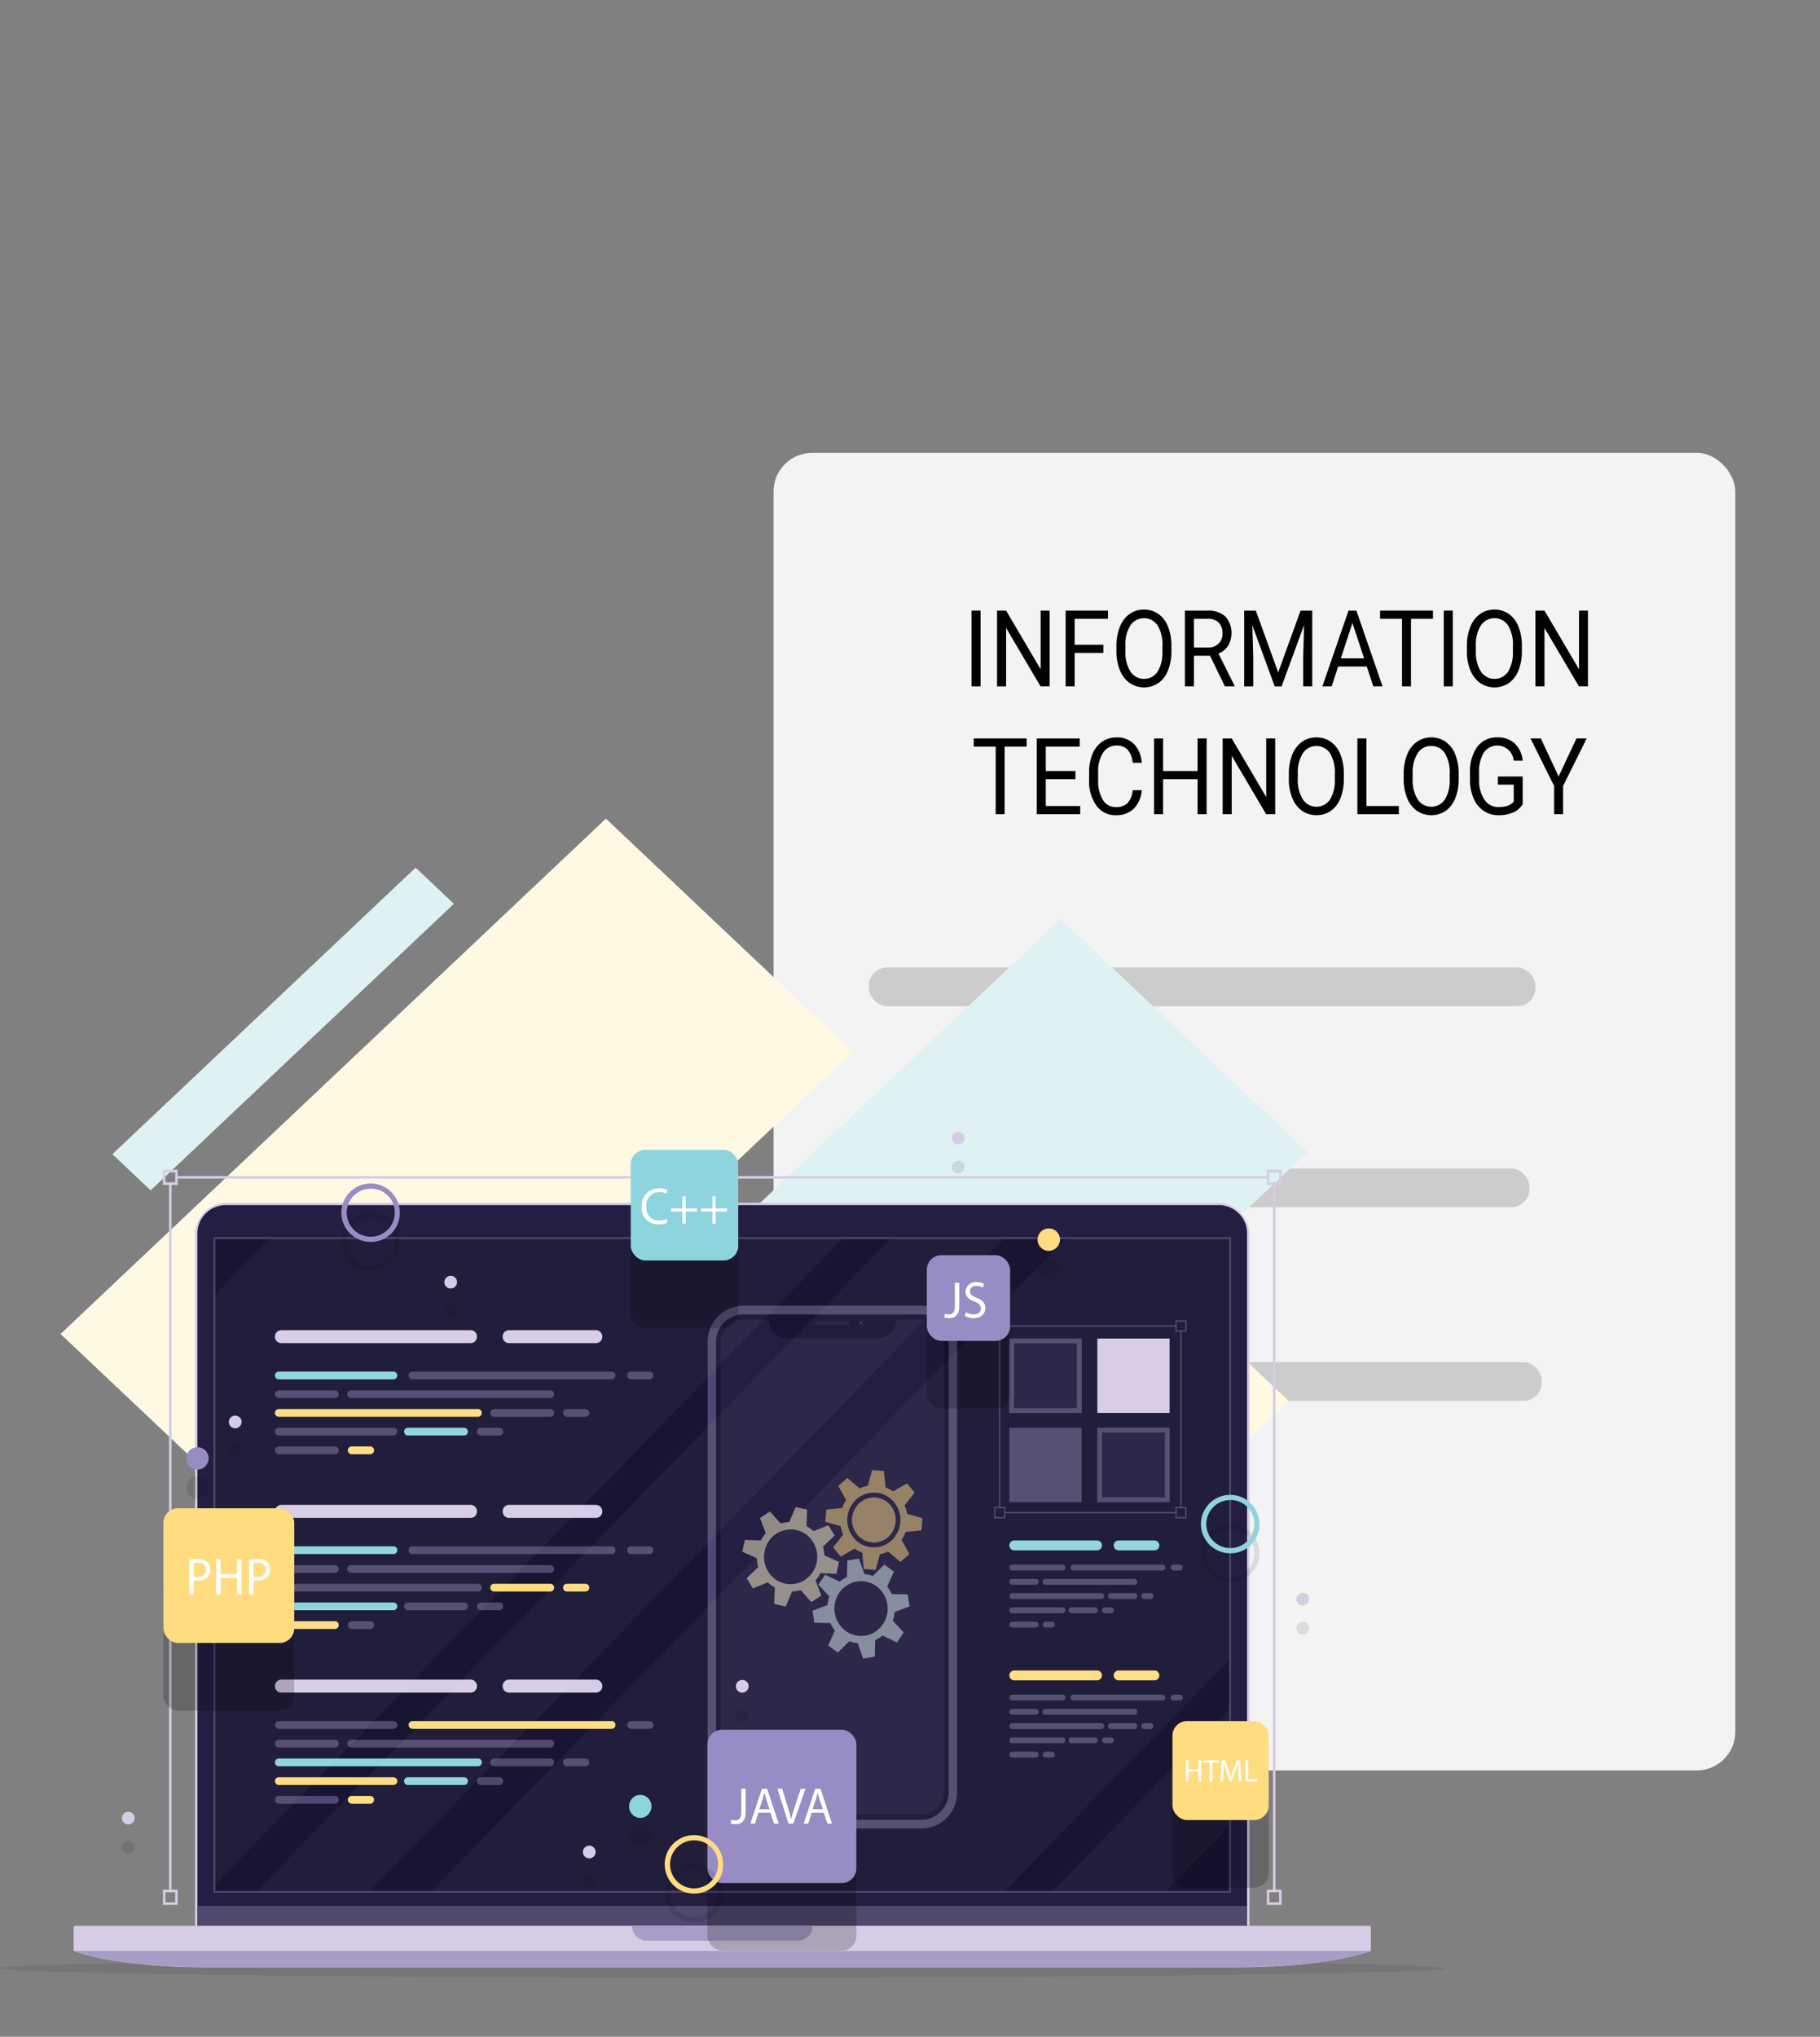 <svg xmlns="http://www.w3.org/2000/svg" width="188.487" height="210.855" viewBox="0 0 188.487 210.855"><rect x="0" y="0" width="188.487" height="210.855" fill="#808080" stroke="none"/><defs><style>.cls-1{isolation:isolate;}.cls-18,.cls-2{fill:none;}.cls-3{fill:#f3f3f3;}.cls-4{fill:#ccc;}.cls-5{fill:#010101;}.cls-6{fill:#fff9e4;}.cls-7{fill:#def1f3;}.cls-8{fill:#d7cce5;}.cls-9{fill:#241e42;}.cls-10,.cls-12{fill:#181533;}.cls-10,.cls-23{opacity:0.1;}.cls-10,.cls-21,.cls-23{mix-blend-mode:multiply;}.cls-11{fill:#50486e;}.cls-13{fill:#a89dc6;}.cls-14{opacity:0.5;}.cls-15{fill:#fff6cb;}.cls-16{fill:#ffdc80;}.cls-17{fill:#8dd4de;}.cls-18{stroke:#50486e;stroke-miterlimit:10;stroke-width:0.5px;}.cls-19{opacity:0.04;mix-blend-mode:hard-light;}.cls-20{fill:#fff;}.cls-21{opacity:0.2;}.cls-22{fill:#978dc4;}</style></defs><title>IT-2</title><g class="cls-1"><g id="Layer_1" data-name="Layer 1"><rect class="cls-2" x="4.606" width="183.882" height="210.855"/><rect class="cls-3" x="80.113" y="46.88" width="99.602" height="136.405" rx="4"/><rect class="cls-4" x="90.632" y="141.011" width="69.032" height="4.014" rx="1.882"/><rect class="cls-4" x="89.984" y="100.156" width="69.032" height="4.014" rx="1.882"/><path class="cls-5" d="M96.945,71.054h-.934v-7.84h.934Z" transform="translate(4.606)"/><path class="cls-5" d="M104.097,71.054h-.94L99.592,65.013v6.042h-.939v-7.84h.939l3.575,6.069V63.214h.93Z" transform="translate(4.606)"/><path class="cls-5" d="M109.662,67.592H106.69v3.462h-.934v-7.84h4.388V64.06H106.69v2.687h2.973Z" transform="translate(4.606)"/><path class="cls-5" d="M116.711,67.387a5.307,5.307,0,0,1-.35,2.011,2.881,2.881,0,0,1-.992,1.311,2.677,2.677,0,0,1-2.982-.002,2.945,2.945,0,0,1-1.004-1.298,5.071,5.071,0,0,1-.367-1.952v-.566a5.248,5.248,0,0,1,.354-1.998,2.948,2.948,0,0,1,1.005-1.327,2.505,2.505,0,0,1,1.486-.46,2.553,2.553,0,0,1,1.501.455,2.877,2.877,0,0,1,.999,1.319,5.33,5.33,0,0,1,.35,2.011Zm-.93-.506a3.795,3.795,0,0,0-.506-2.14,1.695,1.695,0,0,0-2.809,0,3.707,3.707,0,0,0-.523,2.07v.576a3.8,3.8,0,0,0,.514,2.124,1.694,1.694,0,0,0,2.813.043,3.779,3.779,0,0,0,.511-2.092Z" transform="translate(4.606)"/><path class="cls-5" d="M120.71,67.883h-1.664v3.171h-.939v-7.84h2.345a2.593,2.593,0,0,1,1.841.604,2.602,2.602,0,0,1,.287,3.031,2.163,2.163,0,0,1-.995.813l1.664,3.328v.064h-1.002Zm-1.664-.846h1.436a1.522,1.522,0,0,0,1.106-.399,1.423,1.423,0,0,0,.411-1.068,1.506,1.506,0,0,0-.392-1.117,1.557,1.557,0,0,0-1.131-.394h-1.431Z" transform="translate(4.606)"/><path class="cls-5" d="M125.453,63.214l2.316,6.397,2.315-6.397h1.211v7.84h-.934V68.001l.088-3.295-2.326,6.349h-.715l-2.32-6.332.093,3.279v3.053h-.935v-7.84Z" transform="translate(4.606)"/><path class="cls-5" d="M136.944,69.002h-2.968l-.666,2.052h-.964l2.705-7.84h.817l2.71,7.84h-.959Zm-2.686-.845h2.408l-1.207-3.667Z" transform="translate(4.606)"/><path class="cls-5" d="M143.798,64.06h-2.276v6.995h-.93V64.06h-2.272v-.846h5.478Z" transform="translate(4.606)"/><path class="cls-5" d="M145.851,71.054h-.934v-7.84h.934Z" transform="translate(4.606)"/><path class="cls-5" d="M153.007,67.387a5.307,5.307,0,0,1-.35,2.011,2.881,2.881,0,0,1-.992,1.311,2.677,2.677,0,0,1-2.982-.002,2.945,2.945,0,0,1-1.004-1.298,5.071,5.071,0,0,1-.367-1.952v-.566a5.248,5.248,0,0,1,.354-1.998,2.948,2.948,0,0,1,1.005-1.327,2.505,2.505,0,0,1,1.486-.46,2.553,2.553,0,0,1,1.501.455,2.877,2.877,0,0,1,.999,1.319,5.33,5.33,0,0,1,.35,2.011Zm-.93-.506a3.795,3.795,0,0,0-.506-2.14,1.695,1.695,0,0,0-2.809,0,3.707,3.707,0,0,0-.523,2.07v.576a3.8,3.8,0,0,0,.514,2.124,1.694,1.694,0,0,0,2.813.043,3.779,3.779,0,0,0,.511-2.092Z" transform="translate(4.606)"/><path class="cls-5" d="M159.852,71.054h-.94l-3.565-6.042v6.042h-.939v-7.84h.939l3.575,6.069V63.214h.93Z" transform="translate(4.606)"/><path class="cls-5" d="M101.716,77.293H99.439v6.995H98.51V77.293H96.237v-.846h5.479Z" transform="translate(4.606)"/><path class="cls-5" d="M106.77,80.664H103.7v2.779h3.566v.845h-4.5v-7.84h4.451v.846H103.7v2.525H106.77Z" transform="translate(4.606)"/><path class="cls-5" d="M113.639,81.8a3.013,3.013,0,0,1-.829,1.92,2.557,2.557,0,0,1-1.855.676,2.4,2.4,0,0,1-2.012-.997,4.295,4.295,0,0,1-.757-2.665V79.98a4.873,4.873,0,0,1,.352-1.922,2.847,2.847,0,0,1,1-1.273,2.581,2.581,0,0,1,1.498-.444,2.414,2.414,0,0,1,1.81.697,3.059,3.059,0,0,1,.793,1.931H112.7a2.366,2.366,0,0,0-.528-1.361,1.504,1.504,0,0,0-1.136-.421,1.617,1.617,0,0,0-1.403.733,3.635,3.635,0,0,0-.509,2.086v.76a3.739,3.739,0,0,0,.482,2.032,1.513,1.513,0,0,0,1.348.754,1.677,1.677,0,0,0,1.193-.39A2.272,2.272,0,0,0,112.7,81.8Z" transform="translate(4.606)"/><path class="cls-5" d="M120.358,84.288h-.939v-3.624h-3.57v3.624h-.934v-7.84h.934v3.371h3.57V76.447h.939Z" transform="translate(4.606)"/><path class="cls-5" d="M127.46,84.288h-.94l-3.565-6.042v6.042h-.939v-7.84h.939l3.575,6.069V76.447h.93Z" transform="translate(4.606)"/><path class="cls-5" d="M134.568,80.621a5.307,5.307,0,0,1-.351,2.011,2.881,2.881,0,0,1-.992,1.311,2.677,2.677,0,0,1-2.982-.002,2.945,2.945,0,0,1-1.004-1.298,5.071,5.071,0,0,1-.367-1.952V80.125a5.248,5.248,0,0,1,.354-1.998A2.948,2.948,0,0,1,130.231,76.8a2.505,2.505,0,0,1,1.486-.46,2.553,2.553,0,0,1,1.501.455,2.877,2.877,0,0,1,.999,1.319,5.33,5.33,0,0,1,.351,2.011Zm-.93-.506a3.795,3.795,0,0,0-.506-2.14,1.695,1.695,0,0,0-2.809,0,3.708,3.708,0,0,0-.523,2.07v.576a3.8,3.8,0,0,0,.514,2.124,1.694,1.694,0,0,0,2.813.043,3.78,3.78,0,0,0,.511-2.092Z" transform="translate(4.606)"/><path class="cls-5" d="M136.907,83.442h3.357v.845H135.969v-7.84h.938Z" transform="translate(4.606)"/><path class="cls-5" d="M146.461,80.621a5.307,5.307,0,0,1-.35,2.011,2.881,2.881,0,0,1-.992,1.311,2.677,2.677,0,0,1-2.982-.002,2.94,2.94,0,0,1-1.005-1.298,5.09,5.09,0,0,1-.367-1.952V80.125a5.228,5.228,0,0,1,.355-1.998A2.94,2.94,0,0,1,142.124,76.8a2.507,2.507,0,0,1,1.486-.46,2.551,2.551,0,0,1,1.501.455,2.878,2.878,0,0,1,1,1.319,5.331,5.331,0,0,1,.35,2.011Zm-.929-.506a3.803,3.803,0,0,0-.506-2.14,1.617,1.617,0,0,0-1.416-.746,1.6,1.6,0,0,0-1.394.746,3.707,3.707,0,0,0-.522,2.07v.576a3.808,3.808,0,0,0,.513,2.124,1.694,1.694,0,0,0,2.814.043,3.779,3.779,0,0,0,.511-2.092Z" transform="translate(4.606)"/><path class="cls-5" d="M153.092,83.259a2.202,2.202,0,0,1-1.004.854,3.715,3.715,0,0,1-1.501.283,2.697,2.697,0,0,1-1.537-.45,2.911,2.911,0,0,1-1.039-1.279,4.818,4.818,0,0,1-.377-1.922v-.684a4.428,4.428,0,0,1,.747-2.746A2.49,2.49,0,0,1,150.48,76.34a2.518,2.518,0,0,1,1.785.627,2.834,2.834,0,0,1,.827,1.779h-.934a1.704,1.704,0,0,0-3.097-.831,3.868,3.868,0,0,0-.489,2.115v.641a3.599,3.599,0,0,0,.545,2.099,1.708,1.708,0,0,0,1.475.779,2.959,2.959,0,0,0,.919-.129,1.406,1.406,0,0,0,.652-.435V81.229h-1.64v-.845h2.568Z" transform="translate(4.606)"/><path class="cls-5" d="M156.809,80.384l1.849-3.937h1.061l-2.442,4.917v2.924h-.934V81.364L153.9,76.447h1.07Z" transform="translate(4.606)"/><rect class="cls-4" x="89.365" y="120.96" width="69.032" height="4.014" rx="1.882"/><polygon class="cls-6" points="88.31 108.893 62.749 84.75 6.268 138.099 31.829 162.243 88.31 108.893"/><polygon class="cls-7" points="47.007 93.567 43.043 89.823 11.639 119.486 15.603 123.23 47.007 93.567"/><polygon class="cls-7" points="135.404 119.277 109.843 95.133 64.355 138.099 89.916 162.243 135.404 119.277"/><polygon class="cls-6" points="133.452 145.024 125.445 137.462 107.216 154.68 115.222 162.243 133.452 145.024"/><path class="cls-8" d="M23.538,124.505H126.062a3.34,3.34,0,0,1,3.34,3.34v71.53a0,0,0,0,1,0,0H20.198a0,0,0,0,1,0,0v-71.53A3.34,3.34,0,0,1,23.538,124.505Z"/><path class="cls-9" d="M121.666,124.76a2.928,2.928,0,0,1,2.882,2.965V199.375H15.841V127.726a2.928,2.928,0,0,1,2.882-2.965H121.666" transform="translate(4.606)"/><path class="cls-10" d="M144.994,203.771c0-.524-33.489-.95-74.8-.95s-74.8.425-74.8.95,33.489.949,74.8.949S144.994,204.295,144.994,203.771Z" transform="translate(4.606)"/><rect class="cls-11" x="22.112" y="128.076" width="105.376" height="67.876"/><path class="cls-12" d="M122.696,128.268V195.761H17.692V128.268H122.696" transform="translate(4.606)"/><rect class="cls-11" x="20.446" y="197.303" width="108.707" height="2.072"/><path class="cls-8" d="M3.022,199.542v2.315a.164.164,0,0,0,.107.157c.717.254,5.051,1.654,13.595,1.654H123.664c8.544,0,12.878-1.4,13.595-1.654a.164.164,0,0,0,.107-.157v-2.315a.164.164,0,0,0-.162-.167H3.184A.164.164,0,0,0,3.022,199.542Z" transform="translate(4.606)"/><path class="cls-13" d="M3.071,201.975a.155.155,0,0,0,.058.039c.717.254,5.051,1.654,13.595,1.654H123.664c8.544,0,12.878-1.4,13.595-1.654a.155.155,0,0,0,.058-.039Z" transform="translate(4.606)"/><path class="cls-13" d="M78.048,200.911H62.341a1.515,1.515,0,0,1-1.493-1.536H79.54A1.515,1.515,0,0,1,78.048,200.911Z" transform="translate(4.606)"/><rect class="cls-11" x="73.284" y="135.174" width="25.84" height="54.118" rx="3.704"/><path class="cls-12" d="M90.837,136.073a2.852,2.852,0,0,1,2.808,2.889v46.543a2.852,2.852,0,0,1-2.808,2.889H72.359a2.852,2.852,0,0,1-2.808-2.889V138.962a2.852,2.852,0,0,1,2.808-2.889H90.837" transform="translate(4.606)"/><path class="cls-9" d="M90.794,136.62H88.461a.288.288,0,0,0-.28.26,1.882,1.882,0,0,1-1.846,1.657H76.861a1.881,1.881,0,0,1-1.845-1.657.287.287,0,0,0-.279-.26H72.403a2.412,2.412,0,0,0-2.377,2.446V185.4a2.412,2.412,0,0,0,2.377,2.446H90.794A2.412,2.412,0,0,0,93.171,185.4V139.066A2.412,2.412,0,0,0,90.794,136.62Z" transform="translate(4.606)"/><g class="cls-14"><path class="cls-15" d="M79.423,165.856l1.035-.67-.605-1.582a3.579,3.579,0,0,0,.511-.744l1.652.062.271-1.227-1.515-.679a3.664,3.664,0,0,0-.148-.898l1.21-1.158-.651-1.065-1.538.622a3.475,3.475,0,0,0-.723-.526l.06-1.7-1.192-.279-.66,1.559a3.389,3.389,0,0,0-.873.153l-1.125-1.245-1.035.67.605,1.582a3.571,3.571,0,0,0-.511.743l-1.652-.062-.271,1.227,1.515.679a3.67,3.67,0,0,0,.148.898l-1.21,1.158.651,1.065,1.538-.622a3.474,3.474,0,0,0,.723.526l-.06,1.7,1.192.279.66-1.559a3.386,3.386,0,0,0,.873-.153Zm-4.476-3.179a2.882,2.882,0,0,1,.864-3.907,2.709,2.709,0,0,1,3.797.889,2.882,2.882,0,0,1-.864,3.907A2.708,2.708,0,0,1,74.947,162.677Z" transform="translate(4.606)"/><path class="cls-16" d="M88.643,161.697l.936-.809-.809-1.482a3.615,3.615,0,0,0,.408-.808l1.645-.171.106-1.253-1.591-.46a3.647,3.647,0,0,0-.266-.869l1.045-1.317-.787-.963-1.441.833a3.441,3.441,0,0,0-.786-.419l-.166-1.692-1.218-.109-.447,1.637a3.409,3.409,0,0,0-.844.274l-1.28-1.075-.936.809.809,1.482a3.611,3.611,0,0,0-.408.808l-1.645.171-.106,1.254,1.591.46a3.653,3.653,0,0,0,.266.869l-1.045,1.317.787.963,1.441-.833a3.447,3.447,0,0,0,.786.42l.166,1.692,1.218.109.447-1.637a3.402,3.402,0,0,0,.844-.274Zm-4.856-2.519a2.89,2.89,0,0,1,.336-3.992,2.701,2.701,0,0,1,3.88.346,2.89,2.89,0,0,1-.336,3.992A2.701,2.701,0,0,1,83.786,159.178Zm.373-.323a2.379,2.379,0,0,1,.277-3.286,2.223,2.223,0,0,1,3.193.285,2.379,2.379,0,0,1-.277,3.286A2.223,2.223,0,0,1,84.159,158.856Z" transform="translate(4.606)"/><path class="cls-7" d="M88.281,170.028l.711-1.024L87.85,167.776a3.662,3.662,0,0,0,.199-.887l1.551-.587-.201-1.241-1.653-.038a3.595,3.595,0,0,0-.468-.773l.693-1.543-.995-.731-1.194,1.175a3.386,3.386,0,0,0-.862-.205l-.57-1.596-1.206.207-.037,1.7a3.458,3.458,0,0,0-.751.482l-1.5-.714-.711,1.024,1.142,1.229a3.662,3.662,0,0,0-.199.887l-1.551.587.201,1.241,1.653.038a3.595,3.595,0,0,0,.468.773l-.693,1.543.995.731,1.194-1.175a3.397,3.397,0,0,0,.863.205l.57,1.596,1.206-.207.037-1.7a3.465,3.465,0,0,0,.751-.482Zm-5.313-1.196a2.886,2.886,0,0,1-.64-3.953,2.704,2.704,0,0,1,3.841-.659,2.886,2.886,0,0,1,.64,3.953A2.704,2.704,0,0,1,82.968,168.832Z" transform="translate(4.606)"/></g><path class="cls-12" d="M94.64,153.212h0a.124.124,0,0,1-.122-.125v-5.729a.124.124,0,0,1,.122-.126h0a.124.124,0,0,1,.122.126v5.729A.124.124,0,0,1,94.64,153.212Z" transform="translate(4.606)"/><path class="cls-12" d="M68.555,154.533h0a.124.124,0,0,1-.122-.126l.001-3.473a.124.124,0,0,1,.122-.125h0a.124.124,0,0,1,.122.125l-.001,3.473A.124.124,0,0,1,68.555,154.533Z" transform="translate(4.606)"/><path class="cls-12" d="M68.555,149.442h0a.124.124,0,0,1-.122-.126l.001-3.473a.124.124,0,0,1,.122-.125h0a.124.124,0,0,1,.122.126l-.001,3.473A.124.124,0,0,1,68.555,149.442Z" transform="translate(4.606)"/><path class="cls-12" d="M68.555,144.352h0a.124.124,0,0,1-.122-.126l.001-1.981a.124.124,0,0,1,.122-.125h0a.124.124,0,0,1,.122.126l-.001,1.982A.124.124,0,0,1,68.555,144.352Z" transform="translate(4.606)"/><path class="cls-9" d="M83.18,137.131H79.911a.168.168,0,0,1-.165-.17h0a.168.168,0,0,1,.165-.17H83.18a.168.168,0,0,1,.165.17h0A.168.168,0,0,1,83.18,137.131Z" transform="translate(4.606)"/><path class="cls-9" d="M84.883,136.96a.309.309,0,1,0-.308.317A.313.313,0,0,0,84.883,136.96Z" transform="translate(4.606)"/><path class="cls-12" d="M84.812,136.96a.238.238,0,1,0-.237.244A.241.241,0,0,0,84.812,136.96Z" transform="translate(4.606)"/><path class="cls-17" d="M84.63,136.96a.055.055,0,1,0-.055.057A.056.056,0,0,0,84.63,136.96Z" transform="translate(4.606)"/><path class="cls-8" d="M44.139,137.704H24.521a.664.664,0,0,0-.654.673h0a.664.664,0,0,0,.654.673h19.618a.663.663,0,0,0,.654-.673h0A.664.664,0,0,0,44.139,137.704Z" transform="translate(4.606)"/><path class="cls-17" d="M36.149,141.994H24.257a.395.395,0,0,0-.389.401h0a.395.395,0,0,0,.389.401H36.149a.395.395,0,0,0,.389-.401h0A.395.395,0,0,0,36.149,141.994Z" transform="translate(4.606)"/><path class="cls-11" d="M36.149,147.808H24.257a.395.395,0,0,0-.389.4h0a.395.395,0,0,0,.389.401H36.149a.395.395,0,0,0,.389-.401h0A.395.395,0,0,0,36.149,147.808Z" transform="translate(4.606)"/><path class="cls-11" d="M30.09,143.932H24.257a.395.395,0,0,0-.389.4h0a.395.395,0,0,0,.389.401H30.09a.395.395,0,0,0,.389-.401h0A.395.395,0,0,0,30.09,143.932Z" transform="translate(4.606)"/><path class="cls-11" d="M52.394,145.87H46.561a.395.395,0,0,0-.389.401h0a.395.395,0,0,0,.389.401h5.834a.395.395,0,0,0,.389-.401h0A.395.395,0,0,0,52.394,145.87Z" transform="translate(4.606)"/><path class="cls-17" d="M43.464,147.808H37.631a.395.395,0,0,0-.389.4h0a.395.395,0,0,0,.389.401h5.834a.395.395,0,0,0,.389-.401h0A.395.395,0,0,0,43.464,147.808Z" transform="translate(4.606)"/><path class="cls-11" d="M58.746,141.994H38.102a.395.395,0,0,0-.389.401h0a.395.395,0,0,0,.389.401H58.746a.395.395,0,0,0,.389-.401h0A.395.395,0,0,0,58.746,141.994Z" transform="translate(4.606)"/><path class="cls-16" d="M44.901,145.87H24.257a.395.395,0,0,0-.389.401h0a.395.395,0,0,0,.389.401H44.901a.395.395,0,0,0,.389-.401h0A.395.395,0,0,0,44.901,145.87Z" transform="translate(4.606)"/><path class="cls-11" d="M52.394,143.932H31.75a.395.395,0,0,0-.389.4h0a.395.395,0,0,0,.389.401H52.394a.395.395,0,0,0,.389-.401h0A.395.395,0,0,0,52.394,143.932Z" transform="translate(4.606)"/><path class="cls-11" d="M62.673,141.994H60.738a.395.395,0,0,0-.389.401h0a.395.395,0,0,0,.389.401h1.936a.395.395,0,0,0,.389-.401h0A.395.395,0,0,0,62.673,141.994Z" transform="translate(4.606)"/><path class="cls-11" d="M56.034,145.87H54.098a.395.395,0,0,0-.389.401h0a.395.395,0,0,0,.389.401h1.936a.395.395,0,0,0,.389-.401h0A.395.395,0,0,0,56.034,145.87Z" transform="translate(4.606)"/><path class="cls-11" d="M47.118,147.808H45.182a.395.395,0,0,0-.389.4h0a.395.395,0,0,0,.389.401h1.936a.395.395,0,0,0,.389-.401h0A.395.395,0,0,0,47.118,147.808Z" transform="translate(4.606)"/><path class="cls-11" d="M30.09,149.746H24.257a.395.395,0,0,0-.389.401h0a.395.395,0,0,0,.389.401H30.09a.395.395,0,0,0,.389-.401h0A.395.395,0,0,0,30.09,149.746Z" transform="translate(4.606)"/><path class="cls-16" d="M33.744,149.746H31.808a.395.395,0,0,0-.389.401h0a.395.395,0,0,0,.389.401h1.936a.395.395,0,0,0,.389-.401h0A.395.395,0,0,0,33.744,149.746Z" transform="translate(4.606)"/><path class="cls-8" d="M57.115,137.704H48.105a.664.664,0,0,0-.654.673h0a.664.664,0,0,0,.654.673h9.011a.664.664,0,0,0,.654-.673h0A.664.664,0,0,0,57.115,137.704Z" transform="translate(4.606)"/><path class="cls-17" d="M109.018,159.475h-8.59a.505.505,0,0,0-.498.512h0a.505.505,0,0,0,.498.512h8.59a.505.505,0,0,0,.498-.512h0A.505.505,0,0,0,109.018,159.475Z" transform="translate(4.606)"/><path class="cls-11" d="M105.438,161.975h-5.212a.301.301,0,0,0-.296.305h0a.301.301,0,0,0,.296.305h5.212a.301.301,0,0,0,.296-.305h0A.301.301,0,0,0,105.438,161.975Z" transform="translate(4.606)"/><path class="cls-11" d="M105.438,166.402h-5.212a.301.301,0,0,0-.296.305h0a.301.301,0,0,0,.296.305h5.212a.301.301,0,0,0,.296-.305h0A.301.301,0,0,0,105.438,166.402Z" transform="translate(4.606)"/><path class="cls-11" d="M102.663,163.451h-2.436a.301.301,0,0,0-.296.305h0a.301.301,0,0,0,.296.305h2.436a.301.301,0,0,0,.296-.305h0A.301.301,0,0,0,102.663,163.451Z" transform="translate(4.606)"/><path class="cls-11" d="M112.88,164.926h-2.436a.301.301,0,0,0-.296.305h0a.301.301,0,0,0,.296.305H112.88a.301.301,0,0,0,.296-.305h0A.301.301,0,0,0,112.88,164.926Z" transform="translate(4.606)"/><path class="cls-11" d="M108.789,166.402H106.353a.301.301,0,0,0-.296.305h0a.301.301,0,0,0,.296.305h2.436a.301.301,0,0,0,.296-.305h0A.301.301,0,0,0,108.789,166.402Z" transform="translate(4.606)"/><path class="cls-11" d="M115.79,161.975h-9.221a.301.301,0,0,0-.296.305h0a.301.301,0,0,0,.296.305h9.221a.301.301,0,0,0,.296-.305h0A.301.301,0,0,0,115.79,161.975Z" transform="translate(4.606)"/><path class="cls-11" d="M109.447,164.926h-9.221a.301.301,0,0,0-.296.305h0a.301.301,0,0,0,.296.305h9.221a.301.301,0,0,0,.296-.305h0A.301.301,0,0,0,109.447,164.926Z" transform="translate(4.606)"/><path class="cls-11" d="M112.88,163.451h-9.221a.301.301,0,0,0-.296.305h0a.301.301,0,0,0,.296.305h9.221a.301.301,0,0,0,.296-.305h0A.301.301,0,0,0,112.88,163.451Z" transform="translate(4.606)"/><path class="cls-11" d="M117.589,161.975h-.651a.301.301,0,0,0-.296.305h0a.301.301,0,0,0,.296.305h.651a.301.301,0,0,0,.296-.305h0A.301.301,0,0,0,117.589,161.975Z" transform="translate(4.606)"/><path class="cls-11" d="M114.547,164.926h-.651a.301.301,0,0,0-.296.305h0a.301.301,0,0,0,.296.305h.651a.301.301,0,0,0,.296-.305h0A.301.301,0,0,0,114.547,164.926Z" transform="translate(4.606)"/><path class="cls-11" d="M110.463,166.402h-.651a.301.301,0,0,0-.296.305h0a.301.301,0,0,0,.296.305h.651a.301.301,0,0,0,.296-.305h0A.301.301,0,0,0,110.463,166.402Z" transform="translate(4.606)"/><path class="cls-11" d="M102.663,167.878h-2.436a.301.301,0,0,0-.296.305h0a.301.301,0,0,0,.296.305h2.436a.301.301,0,0,0,.296-.305h0A.301.301,0,0,0,102.663,167.878Z" transform="translate(4.606)"/><path class="cls-11" d="M104.337,167.878h-.651a.301.301,0,0,0-.296.305h0a.301.301,0,0,0,.296.305h.651a.301.301,0,0,0,.296-.305h0A.301.301,0,0,0,104.337,167.878Z" transform="translate(4.606)"/><path class="cls-17" d="M114.963,159.475h-3.731a.505.505,0,0,0-.498.512h0a.505.505,0,0,0,.498.512h3.731a.505.505,0,0,0,.498-.512h0A.505.505,0,0,0,114.963,159.475Z" transform="translate(4.606)"/><path class="cls-16" d="M109.018,172.934h-8.59a.505.505,0,0,0-.498.512h0a.505.505,0,0,0,.498.512h8.59a.505.505,0,0,0,.498-.512h0A.505.505,0,0,0,109.018,172.934Z" transform="translate(4.606)"/><path class="cls-11" d="M105.438,175.434h-5.212a.301.301,0,0,0-.296.305h0a.301.301,0,0,0,.296.305h5.212a.301.301,0,0,0,.296-.305h0A.301.301,0,0,0,105.438,175.434Z" transform="translate(4.606)"/><path class="cls-11" d="M105.438,179.861h-5.212a.301.301,0,0,0-.296.305h0a.301.301,0,0,0,.296.305h5.212a.301.301,0,0,0,.296-.305h0A.301.301,0,0,0,105.438,179.861Z" transform="translate(4.606)"/><path class="cls-11" d="M102.663,176.91h-2.436a.301.301,0,0,0-.296.305h0a.301.301,0,0,0,.296.305h2.436a.301.301,0,0,0,.296-.305h0A.301.301,0,0,0,102.663,176.91Z" transform="translate(4.606)"/><path class="cls-11" d="M112.88,178.385h-2.436a.301.301,0,0,0-.296.305h0a.301.301,0,0,0,.296.305H112.88a.301.301,0,0,0,.296-.305h0A.301.301,0,0,0,112.88,178.385Z" transform="translate(4.606)"/><path class="cls-11" d="M108.789,179.861H106.353a.301.301,0,0,0-.296.305h0a.301.301,0,0,0,.296.305h2.436a.301.301,0,0,0,.296-.305h0A.301.301,0,0,0,108.789,179.861Z" transform="translate(4.606)"/><path class="cls-11" d="M115.79,175.434h-9.221a.301.301,0,0,0-.296.305h0a.301.301,0,0,0,.296.305h9.221a.301.301,0,0,0,.296-.305h0A.301.301,0,0,0,115.79,175.434Z" transform="translate(4.606)"/><path class="cls-11" d="M109.447,178.385h-9.221a.301.301,0,0,0-.296.305h0a.301.301,0,0,0,.296.305h9.221a.301.301,0,0,0,.296-.305h0A.301.301,0,0,0,109.447,178.385Z" transform="translate(4.606)"/><path class="cls-11" d="M112.88,176.91h-9.221a.301.301,0,0,0-.296.305h0a.301.301,0,0,0,.296.305h9.221a.301.301,0,0,0,.296-.305h0A.301.301,0,0,0,112.88,176.91Z" transform="translate(4.606)"/><path class="cls-11" d="M117.589,175.434h-.651a.301.301,0,0,0-.296.305h0a.301.301,0,0,0,.296.305h.651a.301.301,0,0,0,.296-.305h0A.301.301,0,0,0,117.589,175.434Z" transform="translate(4.606)"/><path class="cls-11" d="M114.547,178.385h-.651a.301.301,0,0,0-.296.305h0a.301.301,0,0,0,.296.305h.651a.301.301,0,0,0,.296-.305h0A.301.301,0,0,0,114.547,178.385Z" transform="translate(4.606)"/><path class="cls-11" d="M110.463,179.861h-.651a.301.301,0,0,0-.296.305h0a.301.301,0,0,0,.296.305h.651a.301.301,0,0,0,.296-.305h0A.301.301,0,0,0,110.463,179.861Z" transform="translate(4.606)"/><path class="cls-11" d="M102.663,181.336h-2.436a.301.301,0,0,0-.296.305h0a.301.301,0,0,0,.296.305h2.436a.301.301,0,0,0,.296-.305h0A.301.301,0,0,0,102.663,181.336Z" transform="translate(4.606)"/><path class="cls-11" d="M104.337,181.336h-.651a.301.301,0,0,0-.296.305h0a.301.301,0,0,0,.296.305h.651a.301.301,0,0,0,.296-.305h0A.301.301,0,0,0,104.337,181.336Z" transform="translate(4.606)"/><path class="cls-16" d="M114.963,172.934h-3.731a.505.505,0,0,0-.498.512h0a.505.505,0,0,0,.498.512h3.731a.505.505,0,0,0,.498-.512h0A.505.505,0,0,0,114.963,172.934Z" transform="translate(4.606)"/><path class="cls-8" d="M44.139,155.793H24.521a.664.664,0,0,0-.654.673h0a.664.664,0,0,0,.654.673h19.618a.664.664,0,0,0,.654-.673h0A.664.664,0,0,0,44.139,155.793Z" transform="translate(4.606)"/><path class="cls-17" d="M36.149,160.082H24.257a.395.395,0,0,0-.389.401h0a.395.395,0,0,0,.389.401H36.149a.395.395,0,0,0,.389-.401h0A.395.395,0,0,0,36.149,160.082Z" transform="translate(4.606)"/><path class="cls-17" d="M36.149,165.897H24.257a.395.395,0,0,0-.389.401h0a.395.395,0,0,0,.389.4H36.149a.395.395,0,0,0,.389-.4h0A.395.395,0,0,0,36.149,165.897Z" transform="translate(4.606)"/><path class="cls-11" d="M30.09,162.021H24.257a.395.395,0,0,0-.389.401h0a.395.395,0,0,0,.389.4H30.09a.395.395,0,0,0,.389-.4h0A.395.395,0,0,0,30.09,162.021Z" transform="translate(4.606)"/><path class="cls-16" d="M52.394,163.959H46.561a.395.395,0,0,0-.389.401h0a.395.395,0,0,0,.389.401h5.834a.395.395,0,0,0,.389-.401h0A.395.395,0,0,0,52.394,163.959Z" transform="translate(4.606)"/><path class="cls-11" d="M43.464,165.897H37.631a.395.395,0,0,0-.389.401h0a.395.395,0,0,0,.389.4h5.834a.395.395,0,0,0,.389-.4h0A.395.395,0,0,0,43.464,165.897Z" transform="translate(4.606)"/><path class="cls-11" d="M58.746,160.082H38.102a.395.395,0,0,0-.389.401h0a.395.395,0,0,0,.389.401H58.746a.395.395,0,0,0,.389-.401h0A.395.395,0,0,0,58.746,160.082Z" transform="translate(4.606)"/><path class="cls-11" d="M44.901,163.959H24.257a.395.395,0,0,0-.389.401h0a.395.395,0,0,0,.389.401H44.901a.395.395,0,0,0,.389-.401h0A.395.395,0,0,0,44.901,163.959Z" transform="translate(4.606)"/><path class="cls-11" d="M52.394,162.021H31.75a.395.395,0,0,0-.389.401h0a.395.395,0,0,0,.389.4H52.394a.395.395,0,0,0,.389-.4h0A.395.395,0,0,0,52.394,162.021Z" transform="translate(4.606)"/><path class="cls-11" d="M62.673,160.082H60.738a.395.395,0,0,0-.389.401h0a.395.395,0,0,0,.389.401h1.936a.395.395,0,0,0,.389-.401h0A.395.395,0,0,0,62.673,160.082Z" transform="translate(4.606)"/><path class="cls-16" d="M56.034,163.959H54.098a.395.395,0,0,0-.389.401h0a.395.395,0,0,0,.389.401h1.936a.395.395,0,0,0,.389-.401h0A.395.395,0,0,0,56.034,163.959Z" transform="translate(4.606)"/><path class="cls-11" d="M47.118,165.897H45.182a.395.395,0,0,0-.389.401h0a.395.395,0,0,0,.389.4h1.936a.395.395,0,0,0,.389-.4h0A.395.395,0,0,0,47.118,165.897Z" transform="translate(4.606)"/><path class="cls-16" d="M30.09,167.835H24.257a.395.395,0,0,0-.389.401h0a.395.395,0,0,0,.389.401H30.09a.395.395,0,0,0,.389-.401h0A.395.395,0,0,0,30.09,167.835Z" transform="translate(4.606)"/><path class="cls-11" d="M33.744,167.835H31.808a.395.395,0,0,0-.389.401h0a.395.395,0,0,0,.389.401h1.936a.395.395,0,0,0,.389-.401h0A.395.395,0,0,0,33.744,167.835Z" transform="translate(4.606)"/><path class="cls-8" d="M57.115,155.793H48.105a.664.664,0,0,0-.654.673h0a.664.664,0,0,0,.654.673h9.011a.664.664,0,0,0,.654-.673h0A.664.664,0,0,0,57.115,155.793Z" transform="translate(4.606)"/><path class="cls-8" d="M44.139,173.882H24.521a.664.664,0,0,0-.654.673h0a.664.664,0,0,0,.654.673h19.618a.664.664,0,0,0,.654-.673h0A.664.664,0,0,0,44.139,173.882Z" transform="translate(4.606)"/><path class="cls-11" d="M36.149,178.171H24.257a.395.395,0,0,0-.389.401h0a.395.395,0,0,0,.389.401H36.149a.395.395,0,0,0,.389-.401h0A.395.395,0,0,0,36.149,178.171Z" transform="translate(4.606)"/><path class="cls-16" d="M36.149,183.986H24.257a.395.395,0,0,0-.389.401h0a.395.395,0,0,0,.389.401H36.149a.395.395,0,0,0,.389-.401h0A.395.395,0,0,0,36.149,183.986Z" transform="translate(4.606)"/><path class="cls-11" d="M30.09,180.11H24.257a.395.395,0,0,0-.389.401h0a.395.395,0,0,0,.389.401H30.09a.395.395,0,0,0,.389-.401h0A.395.395,0,0,0,30.09,180.11Z" transform="translate(4.606)"/><path class="cls-11" d="M52.394,182.048H46.561a.395.395,0,0,0-.389.401h0a.395.395,0,0,0,.389.401h5.834a.395.395,0,0,0,.389-.401h0A.395.395,0,0,0,52.394,182.048Z" transform="translate(4.606)"/><path class="cls-17" d="M43.464,183.986H37.631a.395.395,0,0,0-.389.401h0a.395.395,0,0,0,.389.401h5.834a.395.395,0,0,0,.389-.401h0A.395.395,0,0,0,43.464,183.986Z" transform="translate(4.606)"/><path class="cls-16" d="M58.746,178.171H38.102a.395.395,0,0,0-.389.401h0a.395.395,0,0,0,.389.401H58.746a.395.395,0,0,0,.389-.401h0A.395.395,0,0,0,58.746,178.171Z" transform="translate(4.606)"/><path class="cls-17" d="M44.901,182.048H24.257a.395.395,0,0,0-.389.401h0a.395.395,0,0,0,.389.401H44.901a.395.395,0,0,0,.389-.401h0A.395.395,0,0,0,44.901,182.048Z" transform="translate(4.606)"/><path class="cls-11" d="M52.394,180.11H31.75a.395.395,0,0,0-.389.401h0a.395.395,0,0,0,.389.401H52.394a.395.395,0,0,0,.389-.401h0A.395.395,0,0,0,52.394,180.11Z" transform="translate(4.606)"/><path class="cls-11" d="M62.673,178.171H60.738a.395.395,0,0,0-.389.401h0a.395.395,0,0,0,.389.401h1.936a.395.395,0,0,0,.389-.401h0A.395.395,0,0,0,62.673,178.171Z" transform="translate(4.606)"/><path class="cls-11" d="M56.034,182.048H54.098a.395.395,0,0,0-.389.401h0a.395.395,0,0,0,.389.401h1.936a.395.395,0,0,0,.389-.401h0A.395.395,0,0,0,56.034,182.048Z" transform="translate(4.606)"/><path class="cls-11" d="M47.118,183.986H45.182a.395.395,0,0,0-.389.401h0a.395.395,0,0,0,.389.401h1.936a.395.395,0,0,0,.389-.401h0A.395.395,0,0,0,47.118,183.986Z" transform="translate(4.606)"/><path class="cls-11" d="M30.09,185.924H24.257a.395.395,0,0,0-.389.401h0a.395.395,0,0,0,.389.401H30.09a.395.395,0,0,0,.389-.401h0A.395.395,0,0,0,30.09,185.924Z" transform="translate(4.606)"/><path class="cls-16" d="M33.744,185.924H31.808a.395.395,0,0,0-.389.401h0a.395.395,0,0,0,.389.401h1.936a.395.395,0,0,0,.389-.401h0A.395.395,0,0,0,33.744,185.924Z" transform="translate(4.606)"/><path class="cls-8" d="M57.115,173.882H48.105a.664.664,0,0,0-.654.673h0a.664.664,0,0,0,.654.673h9.011a.664.664,0,0,0,.654-.673h0A.664.664,0,0,0,57.115,173.882Z" transform="translate(4.606)"/><rect class="cls-9" x="104.535" y="138.573" width="7.481" height="7.697"/><rect class="cls-18" x="104.774" y="138.818" width="7.004" height="7.207"/><rect class="cls-8" x="113.646" y="138.573" width="7.481" height="7.697"/><rect class="cls-11" x="104.535" y="147.808" width="7.481" height="7.697"/><rect class="cls-9" x="113.646" y="147.808" width="7.481" height="7.697"/><rect class="cls-18" x="113.884" y="148.053" width="7.004" height="7.207"/><path class="cls-11" d="M118.271,137.864v-1.173h-1.14v.523H99.492v-.523h-1.14v1.173h.508v18.15h-.508v1.173h1.14v-.523H117.131v.523h1.14v-1.173h-.508v-18.15Zm-1.016-1.046h.892v.918h-.892Zm-18.779,0h.892v.918h-.892Zm.892,20.241h-.892v-.918h.892Zm18.779,0h-.892v-.918h.892Zm-.508-1.046h-.508v.523H99.492v-.523h-.508v-18.15h.508v-.523H117.131v.523h.508Z" transform="translate(4.606)"/><g class="cls-19"><polygon class="cls-20" points="27.87 128.268 22.298 134.001 22.298 195.066 87.216 128.268 27.87 128.268"/><polygon class="cls-20" points="92.186 128.268 26.592 195.761 38.329 195.761 103.922 128.268 92.186 128.268"/><polygon class="cls-20" points="110.312 128.268 44.718 195.761 104.065 195.761 127.302 171.851 127.302 128.268 110.312 128.268"/><polygon class="cls-20" points="120.771 195.761 127.302 189.041 127.302 176.965 109.034 195.761 120.771 195.761"/></g><rect class="cls-8" x="17.505" y="122.538" width="0.261" height="73.223"/><rect class="cls-8" x="18.271" y="121.749" width="113.057" height="0.269"/><rect class="cls-8" x="131.833" y="122.538" width="0.261" height="73.223"/><path class="cls-8" d="M128.125,197.204h-1.533v-1.577h1.533Zm-1.272-.269h1.011v-1.04H126.853Z" transform="translate(4.606)"/><path class="cls-8" d="M13.796,197.204H12.264v-1.577h1.533Zm-1.272-.269h1.011v-1.04H12.525Z" transform="translate(4.606)"/><path class="cls-8" d="M13.796,122.672H12.264V121.095h1.533Zm-1.272-.269h1.011v-1.04H12.525Z" transform="translate(4.606)"/><path class="cls-8" d="M128.125,122.672h-1.533V121.095h1.533Zm-1.272-.269h1.011v-1.04H126.853Z" transform="translate(4.606)"/><g class="cls-21"><rect class="cls-5" x="65.322" y="126.032" width="11.134" height="11.456" rx="1.515"/><path class="cls-5" d="M64.514,133.574a2.187,2.187,0,0,1-.926.172,1.663,1.663,0,0,1-1.732-1.826,1.771,1.771,0,0,1,1.831-1.897,1.831,1.831,0,0,1,.833.161l-.109.38a1.608,1.608,0,0,0-.708-.149,1.325,1.325,0,0,0-1.369,1.488,1.295,1.295,0,0,0,1.348,1.451,1.771,1.771,0,0,0,.739-.149Z" transform="translate(4.606)"/><path class="cls-5" d="M66.407,130.842v1.259h1.176v.321H66.407v1.27h-.333v-1.27H64.898v-.321h1.176v-1.259Z" transform="translate(4.606)"/><path class="cls-5" d="M69.511,130.842v1.259h1.176v.321H69.511v1.27h-.333v-1.27H68.002v-.321h1.176v-1.259Z" transform="translate(4.606)"/><rect class="cls-5" x="16.923" y="163.142" width="13.553" height="13.945" rx="1.515"/><path class="cls-5" d="M15.002,168.478a5.08,5.08,0,0,1,.874-.07,1.42,1.42,0,0,1,.989.302.99.99,0,0,1,.309.759,1.089,1.089,0,0,1-.272.776,1.44,1.44,0,0,1-1.079.398,1.56,1.56,0,0,1-.366-.032v1.454h-.455Zm.455,1.75a1.469,1.469,0,0,0,.377.038c.549,0,.884-.275.884-.775,0-.479-.33-.712-.832-.712a1.858,1.858,0,0,0-.429.038Z" transform="translate(4.606)"/><path class="cls-5" d="M18.241,168.434v1.52H19.947v-1.52h.461v3.631H19.947v-1.702H18.241v1.702h-.455v-3.631Z" transform="translate(4.606)"/><path class="cls-5" d="M21.198,168.478a5.08,5.08,0,0,1,.874-.07,1.421,1.421,0,0,1,.989.302.99.99,0,0,1,.308.759,1.089,1.089,0,0,1-.272.776,1.44,1.44,0,0,1-1.079.398,1.56,1.56,0,0,1-.366-.032v1.454h-.455Zm.455,1.75a1.469,1.469,0,0,0,.377.038c.549,0,.884-.275.884-.775,0-.479-.33-.712-.832-.712a1.858,1.858,0,0,0-.429.038Z" transform="translate(4.606)"/><rect class="cls-5" x="121.426" y="185.171" width="9.965" height="10.253" rx="1.515"/><path class="cls-5" d="M118.48,189.236v.916h1.03v-.916h.277v2.19H119.51V190.399h-1.03v1.027h-.274v-2.19Z" transform="translate(4.606)"/><path class="cls-5" d="M120.674,189.476h-.647v-.24h1.576v.24h-.651v1.95h-.277Z" transform="translate(4.606)"/><path class="cls-5" d="M123.637,190.464c-.016-.306-.035-.673-.031-.946h-.01c-.072.257-.161.53-.269.832l-.376,1.063h-.208l-.345-1.044c-.1-.309-.186-.591-.246-.852h-.007c-.006.273-.021.641-.041.969l-.057.94h-.262l.148-2.19h.351l.363,1.06c.088.27.161.51.215.737h.009c.054-.221.13-.461.225-.737l.379-1.06h.351l.133,2.19h-.269Z" transform="translate(4.606)"/><path class="cls-5" d="M124.389,189.236h.274v1.953h.91v.237h-1.185Z" transform="translate(4.606)"/><rect class="cls-5" x="73.261" y="186.068" width="15.427" height="15.874" rx="1.515"/><path class="cls-5" d="M72.163,192.184h.453v2.415c0,.959-.458,1.253-1.062,1.253a1.436,1.436,0,0,1-.484-.085l.067-.381a1.043,1.043,0,0,0,.38.069c.406,0,.645-.186.645-.894Z" transform="translate(4.606)"/><path class="cls-5" d="M73.939,194.658l-.364,1.136h-.468l1.191-3.609h.547l1.196,3.609h-.483l-.375-1.136Zm1.15-.364-.344-1.039c-.078-.235-.13-.449-.182-.658h-.011c-.052.214-.109.434-.177.653l-.343,1.044Z" transform="translate(4.606)"/><path class="cls-5" d="M77.054,195.793l-1.145-3.609h.489l.546,1.777c.151.487.281.927.375,1.35H77.33c.099-.417.244-.873.4-1.344l.593-1.783h.484l-1.254,3.609Z" transform="translate(4.606)"/><path class="cls-5" d="M79.461,194.658l-.364,1.136h-.468l1.191-3.609h.547l1.196,3.609H81.08l-.375-1.136Zm1.15-.364-.343-1.039c-.078-.235-.131-.449-.183-.658h-.011c-.052.214-.109.434-.177.653l-.344,1.044Z" transform="translate(4.606)"/><rect class="cls-5" x="95.987" y="136.942" width="8.626" height="8.876" rx="1.515"/><path class="cls-5" d="M94.283,139.797h.453v2.415c0,.959-.458,1.253-1.062,1.253a1.444,1.444,0,0,1-.484-.085L93.259,143a1.035,1.035,0,0,0,.38.069c.405,0,.644-.187.644-.894Z" transform="translate(4.606)"/><path class="cls-5" d="M95.431,142.839a1.575,1.575,0,0,0,.811.235c.463,0,.733-.252.733-.616,0-.337-.186-.53-.66-.718-.572-.209-.927-.514-.927-1.022a1.021,1.021,0,0,1,1.135-.981,1.559,1.559,0,0,1,.775.177l-.125.381a1.363,1.363,0,0,0-.666-.172c-.478,0-.661.295-.661.541,0,.338.214.504.697.696.594.235.895.53.895,1.06,0,.557-.401,1.039-1.229,1.039a1.768,1.768,0,0,1-.894-.231Z" transform="translate(4.606)"/></g><rect class="cls-17" x="65.322" y="119.032" width="11.134" height="11.456" rx="1.515"/><path class="cls-20" d="M64.514,126.574a2.187,2.187,0,0,1-.926.172,1.663,1.663,0,0,1-1.732-1.826,1.771,1.771,0,0,1,1.831-1.897,1.831,1.831,0,0,1,.833.161l-.109.38a1.608,1.608,0,0,0-.708-.149,1.325,1.325,0,0,0-1.369,1.488,1.295,1.295,0,0,0,1.348,1.451,1.771,1.771,0,0,0,.739-.149Z" transform="translate(4.606)"/><path class="cls-20" d="M66.407,123.842v1.259h1.176v.321H66.407v1.27h-.333v-1.27H64.898v-.321h1.176v-1.259Z" transform="translate(4.606)"/><path class="cls-20" d="M69.511,123.842v1.259h1.176v.321H69.511v1.27h-.333v-1.27H68.002v-.321h1.176v-1.259Z" transform="translate(4.606)"/><rect class="cls-16" x="16.923" y="156.142" width="13.553" height="13.945" rx="1.515"/><path class="cls-20" d="M15.002,161.478a5.08,5.08,0,0,1,.874-.07,1.42,1.42,0,0,1,.989.302.99.99,0,0,1,.309.759,1.089,1.089,0,0,1-.272.776,1.44,1.44,0,0,1-1.079.398,1.56,1.56,0,0,1-.366-.032v1.454h-.455Zm.455,1.75a1.469,1.469,0,0,0,.377.038c.549,0,.884-.275.884-.775,0-.479-.33-.712-.832-.712a1.858,1.858,0,0,0-.429.038Z" transform="translate(4.606)"/><path class="cls-20" d="M18.241,161.434v1.52H19.947v-1.52h.461v3.631H19.947v-1.702H18.241v1.702h-.455v-3.631Z" transform="translate(4.606)"/><path class="cls-20" d="M21.198,161.478a5.08,5.08,0,0,1,.874-.07,1.421,1.421,0,0,1,.989.302.99.99,0,0,1,.308.759,1.089,1.089,0,0,1-.272.776,1.44,1.44,0,0,1-1.079.398,1.56,1.56,0,0,1-.366-.032v1.454h-.455Zm.455,1.75a1.469,1.469,0,0,0,.377.038c.549,0,.884-.275.884-.775,0-.479-.33-.712-.832-.712a1.858,1.858,0,0,0-.429.038Z" transform="translate(4.606)"/><rect class="cls-16" x="121.426" y="178.171" width="9.965" height="10.253" rx="1.515"/><path class="cls-20" d="M118.48,182.236v.916h1.03v-.916h.277v2.19H119.51V183.399h-1.03v1.027h-.274v-2.19Z" transform="translate(4.606)"/><path class="cls-20" d="M120.674,182.476h-.647v-.24h1.576v.24h-.651v1.95h-.277Z" transform="translate(4.606)"/><path class="cls-20" d="M123.637,183.464c-.016-.306-.035-.673-.031-.946h-.01c-.072.257-.161.53-.269.832l-.376,1.063h-.208l-.345-1.044c-.1-.309-.186-.591-.246-.852h-.007c-.006.273-.021.641-.041.969l-.057.94h-.262l.148-2.19h.351l.363,1.06c.088.27.161.51.215.737h.009c.054-.221.13-.461.225-.737l.379-1.06h.351l.133,2.19h-.269Z" transform="translate(4.606)"/><path class="cls-20" d="M124.389,182.236h.274v1.953h.91v.237h-1.185Z" transform="translate(4.606)"/><rect class="cls-22" x="73.261" y="179.068" width="15.427" height="15.874" rx="1.515"/><path class="cls-20" d="M72.163,185.184h.453v2.415c0,.959-.458,1.253-1.062,1.253a1.436,1.436,0,0,1-.484-.085l.067-.381a1.043,1.043,0,0,0,.38.069c.406,0,.645-.186.645-.894Z" transform="translate(4.606)"/><path class="cls-20" d="M73.939,187.658l-.364,1.136h-.468l1.191-3.609h.547l1.196,3.609h-.483l-.375-1.136Zm1.15-.364-.344-1.039c-.078-.235-.13-.449-.182-.658h-.011c-.052.214-.109.434-.177.653l-.343,1.044Z" transform="translate(4.606)"/><path class="cls-20" d="M77.054,188.793l-1.145-3.609h.489l.546,1.777c.151.487.281.927.375,1.35H77.33c.099-.417.244-.873.4-1.344l.593-1.783h.484l-1.254,3.609Z" transform="translate(4.606)"/><path class="cls-20" d="M79.461,187.658l-.364,1.136h-.468l1.191-3.609h.547l1.196,3.609H81.08l-.375-1.136Zm1.15-.364-.343-1.039c-.078-.235-.131-.449-.183-.658h-.011c-.052.214-.109.434-.177.653l-.344,1.044Z" transform="translate(4.606)"/><rect class="cls-22" x="95.987" y="129.942" width="8.626" height="8.876" rx="1.515"/><path class="cls-20" d="M94.283,132.797h.453v2.415c0,.959-.458,1.253-1.062,1.253a1.444,1.444,0,0,1-.484-.085L93.259,136a1.035,1.035,0,0,0,.38.069c.405,0,.644-.187.644-.894Z" transform="translate(4.606)"/><path class="cls-20" d="M95.431,135.839a1.575,1.575,0,0,0,.811.235c.463,0,.733-.252.733-.616,0-.337-.186-.53-.66-.718-.572-.209-.927-.514-.927-1.022a1.021,1.021,0,0,1,1.135-.981,1.559,1.559,0,0,1,.775.177l-.125.381a1.363,1.363,0,0,0-.666-.172c-.478,0-.661.295-.661.541,0,.338.214.504.697.696.594.235.895.53.895,1.06,0,.557-.401,1.039-1.229,1.039a1.768,1.768,0,0,1-.894-.231Z" transform="translate(4.606)"/><g class="cls-23"><path class="cls-5" d="M33.861,131.568a3.025,3.025,0,1,1,2.938-3.023A2.985,2.985,0,0,1,33.861,131.568Zm0-5.51a2.487,2.487,0,1,0,2.416,2.486A2.455,2.455,0,0,0,33.861,126.059Z" transform="translate(4.606)"/><path class="cls-5" d="M122.882,163.801a3.025,3.025,0,1,1,2.938-3.023A2.985,2.985,0,0,1,122.882,163.801Zm0-5.509a2.487,2.487,0,1,0,2.416,2.486A2.455,2.455,0,0,0,122.882,158.291Z" transform="translate(4.606)"/><path class="cls-5" d="M67.348,199.03a3.025,3.025,0,1,1,2.938-3.023A2.985,2.985,0,0,1,67.348,199.03Zm0-5.51a2.487,2.487,0,1,0,2.416,2.486A2.455,2.455,0,0,0,67.348,193.52Z" transform="translate(4.606)"/><ellipse class="cls-5" cx="66.311" cy="190.005" rx="1.161" ry="1.194"/><path class="cls-5" d="M105.172,131.3a1.161,1.161,0,1,0-1.161,1.194A1.178,1.178,0,0,0,105.172,131.3Z" transform="translate(4.606)"/><path class="cls-5" d="M17.001,153.951a1.161,1.161,0,1,0-1.161,1.194A1.178,1.178,0,0,0,17.001,153.951Z" transform="translate(4.606)"/><path class="cls-5" d="M20.412,150.187a.659.659,0,1,0-.659.678A.669.669,0,0,0,20.412,150.187Z" transform="translate(4.606)"/><path class="cls-5" d="M42.731,135.717a.659.659,0,1,0-.659.678A.669.669,0,0,0,42.731,135.717Z" transform="translate(4.606)"/><path class="cls-5" d="M72.927,177.555a.659.659,0,1,0-.659.678A.669.669,0,0,0,72.927,177.555Z" transform="translate(4.606)"/><path class="cls-5" d="M130.973,168.536a.659.659,0,1,0-.659.678A.669.669,0,0,0,130.973,168.536Z" transform="translate(4.606)"/><path class="cls-5" d="M95.299,120.797a.659.659,0,1,0-.659.678A.669.669,0,0,0,95.299,120.797Z" transform="translate(4.606)"/><path class="cls-5" d="M9.339,191.199a.659.659,0,1,0-.659.678A.669.669,0,0,0,9.339,191.199Z" transform="translate(4.606)"/><path class="cls-5" d="M57.082,194.71a.659.659,0,1,0-.659.678A.669.669,0,0,0,57.082,194.71Z" transform="translate(4.606)"/></g><path class="cls-22" d="M33.861,128.568a3.025,3.025,0,1,1,2.938-3.023A2.985,2.985,0,0,1,33.861,128.568Zm0-5.51a2.487,2.487,0,1,0,2.416,2.486A2.455,2.455,0,0,0,33.861,123.059Z" transform="translate(4.606)"/><path class="cls-17" d="M122.882,160.801a3.025,3.025,0,1,1,2.938-3.023A2.985,2.985,0,0,1,122.882,160.801Zm0-5.509a2.487,2.487,0,1,0,2.416,2.486A2.455,2.455,0,0,0,122.882,155.291Z" transform="translate(4.606)"/><path class="cls-16" d="M67.348,196.03a3.025,3.025,0,1,1,2.938-3.023A2.985,2.985,0,0,1,67.348,196.03Zm0-5.51a2.487,2.487,0,1,0,2.416,2.486A2.455,2.455,0,0,0,67.348,190.52Z" transform="translate(4.606)"/><ellipse class="cls-17" cx="66.311" cy="187.005" rx="1.161" ry="1.194"/><path class="cls-16" d="M105.172,128.3a1.161,1.161,0,1,0-1.161,1.194A1.178,1.178,0,0,0,105.172,128.3Z" transform="translate(4.606)"/><path class="cls-22" d="M17.001,150.951a1.161,1.161,0,1,0-1.161,1.194A1.178,1.178,0,0,0,17.001,150.951Z" transform="translate(4.606)"/><path class="cls-8" d="M20.412,147.187a.659.659,0,1,0-.659.678A.669.669,0,0,0,20.412,147.187Z" transform="translate(4.606)"/><path class="cls-8" d="M42.731,132.717a.659.659,0,1,0-.659.678A.669.669,0,0,0,42.731,132.717Z" transform="translate(4.606)"/><path class="cls-8" d="M72.927,174.555a.659.659,0,1,0-.659.678A.669.669,0,0,0,72.927,174.555Z" transform="translate(4.606)"/><path class="cls-8" d="M130.973,165.536a.659.659,0,1,0-.659.678A.669.669,0,0,0,130.973,165.536Z" transform="translate(4.606)"/><path class="cls-8" d="M95.299,117.797a.659.659,0,1,0-.659.678A.669.669,0,0,0,95.299,117.797Z" transform="translate(4.606)"/><path class="cls-8" d="M9.339,188.199a.659.659,0,1,0-.659.678A.669.669,0,0,0,9.339,188.199Z" transform="translate(4.606)"/><path class="cls-8" d="M57.082,191.71a.659.659,0,1,0-.659.678A.669.669,0,0,0,57.082,191.71Z" transform="translate(4.606)"/></g></g></svg>